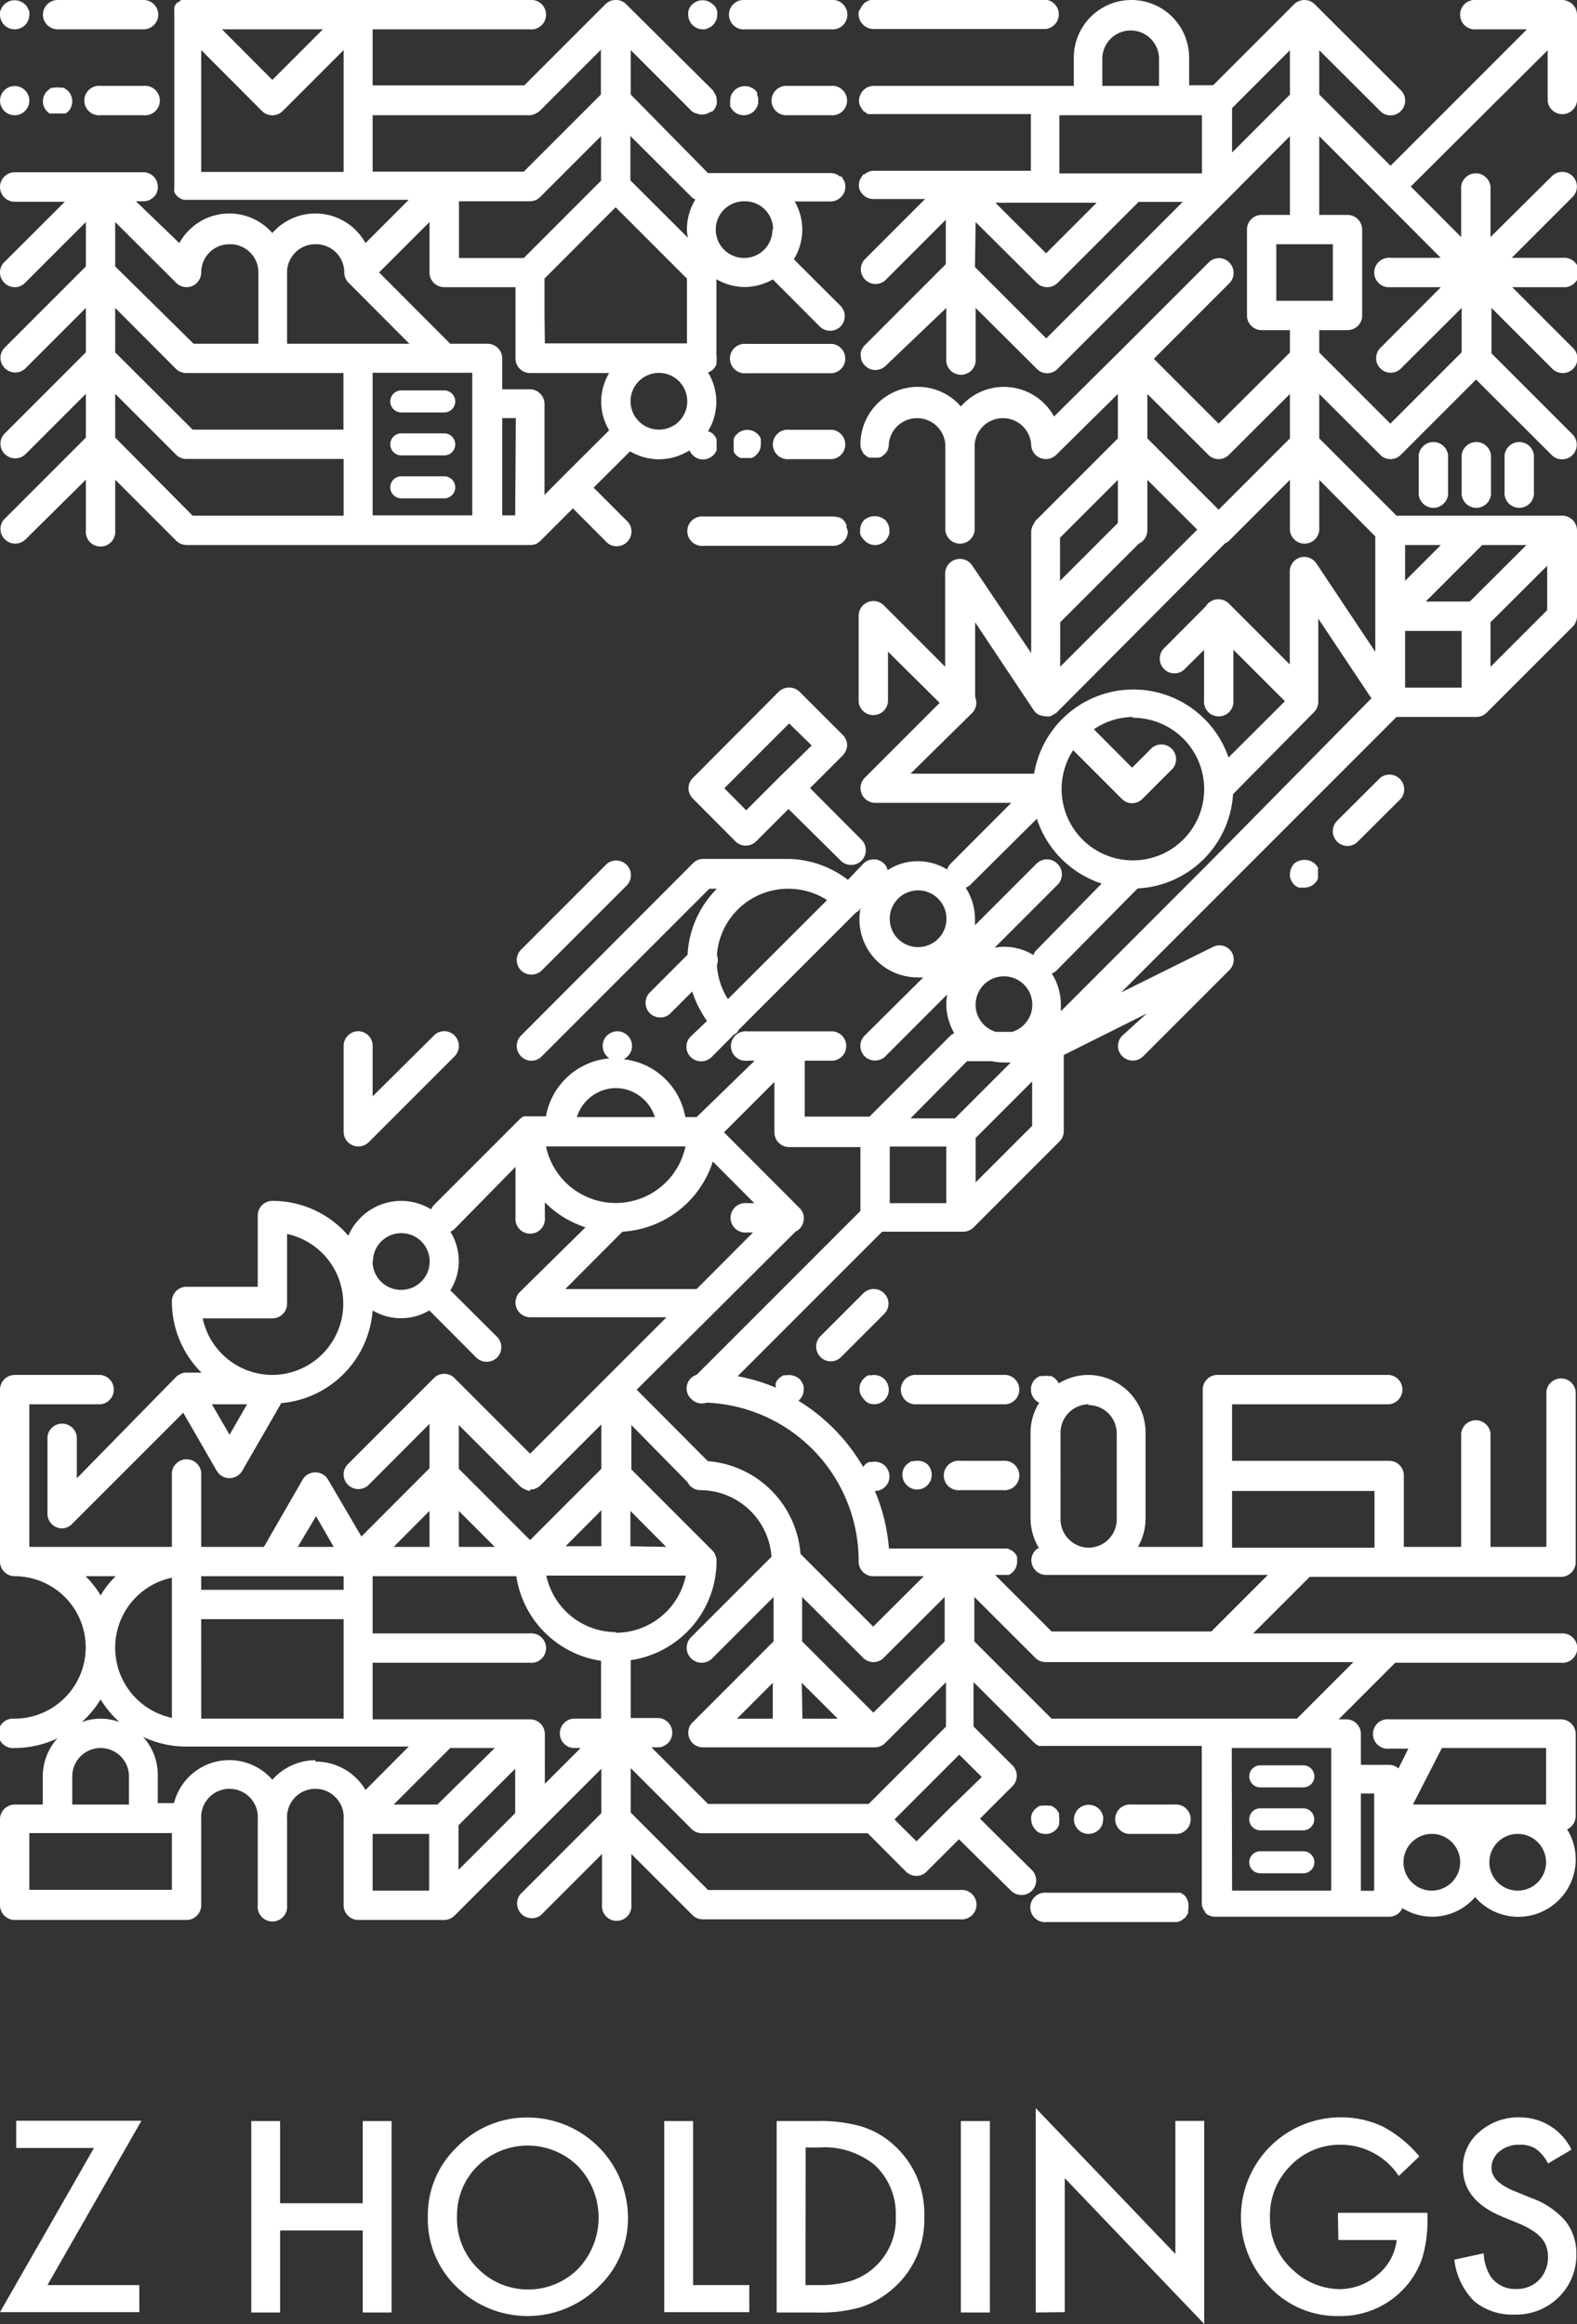 <svg xmlns="http://www.w3.org/2000/svg" viewBox="0 0 97.34 143.41"><rect x="0" y="0" width="97.34" height="143.41" fill="#333333" stroke="none"/><defs><style>.cls-1{fill:#fff;}</style></defs><g id="レイヤー_2" data-name="レイヤー 2"><g id="レイヤー_4" data-name="レイヤー 4"><path class="cls-1" d="M2.93,141H8.6v1.67H0l5.8-10.13H1v-1.68H8.73Z"/><path class="cls-1" d="M26.41,136.73a5.77,5.77,0,0,1,1.83-4.28,6,6,0,0,1,4.37-1.79,6.2,6.2,0,0,1,6.15,6.14,5.78,5.78,0,0,1-1.83,4.32,6.22,6.22,0,0,1-8.52.2A5.8,5.8,0,0,1,26.41,136.73Zm1.8,0A4.3,4.3,0,0,0,29.52,140a4.36,4.36,0,0,0,6.16,0,4.58,4.58,0,0,0,0-6.33,4.42,4.42,0,0,0-6.22,0A4.25,4.25,0,0,0,28.21,136.76Z"/><path class="cls-1" d="M42.78,130.88V141h3.47v1.67H41V130.88Z"/><path class="cls-1" d="M47.94,142.69V130.88h2.48a9.09,9.09,0,0,1,2.81.35,5.27,5.27,0,0,1,2,1.18,5.67,5.67,0,0,1,1.82,4.38,5.59,5.59,0,0,1-1.9,4.4,5.67,5.67,0,0,1-2,1.17,9.14,9.14,0,0,1-2.78.33ZM49.72,141h.81a6.58,6.58,0,0,0,2-.26,4,4,0,0,0,2.76-4,4.11,4.11,0,0,0-1.3-3.15,4.92,4.92,0,0,0-3.45-1.08h-.81Z"/><path class="cls-1" d="M61.1,130.88v11.81H59.31V130.88Z"/><path class="cls-1" d="M63.93,142.69V130.08l8.62,9v-8.21h1.78v12.53l-8.61-9v8.27Z"/><path class="cls-1" d="M82.58,136.54h5.53v.39a8,8,0,0,1-.31,2.36,5.16,5.16,0,0,1-1,1.77,5.35,5.35,0,0,1-4.19,1.85,5.71,5.71,0,0,1-4.24-1.79,6.15,6.15,0,0,1,4.4-10.47,6,6,0,0,1,2.59.57,7.51,7.51,0,0,1,2.25,1.84l-1.27,1.21a4.29,4.29,0,0,0-3.54-1.93,4.23,4.23,0,0,0-3.14,1.29,4.31,4.31,0,0,0-1.27,3.18,4.18,4.18,0,0,0,1.41,3.25,4.25,4.25,0,0,0,2.87,1.19,3.59,3.59,0,0,0,2.37-.89,3.23,3.23,0,0,0,1.17-2.14h-3.6Z"/><path class="cls-1" d="M97,132.64l-1.45.86a2.41,2.41,0,0,0-.77-.92,1.81,1.81,0,0,0-1-.24,1.84,1.84,0,0,0-1.23.42,1.31,1.31,0,0,0-.49,1c0,.57.43,1,1.29,1.39l1.18.48a5,5,0,0,1,2.1,1.42,3.22,3.22,0,0,1,.67,2,3.64,3.64,0,0,1-1.09,2.7,3.74,3.74,0,0,1-2.72,1.07A3.68,3.68,0,0,1,91,142a4.28,4.28,0,0,1-1.23-2.57l1.81-.39a2.94,2.94,0,0,0,.43,1.43,1.84,1.84,0,0,0,1.6.77,1.88,1.88,0,0,0,1.39-.56,2,2,0,0,0,.55-1.41,1.91,1.91,0,0,0-.1-.64,1.44,1.44,0,0,0-.3-.52,2.34,2.34,0,0,0-.52-.45,5.3,5.3,0,0,0-.76-.41l-1.14-.47q-2.43-1-2.43-3a2.82,2.82,0,0,1,1-2.22,3.64,3.64,0,0,1,2.53-.91A3.55,3.55,0,0,1,97,132.64Z"/><polygon class="cls-1" points="22.39 130.88 22.39 135.95 17.29 135.95 17.29 130.88 15.51 130.88 15.51 142.69 17.29 142.69 17.29 137.63 22.39 137.63 22.39 142.69 24.17 142.69 24.17 130.88 22.39 130.88"/><path class="cls-1" d="M53.28,1.53v0h0a.92.92,0,0,0,.63.26H64.54a.91.91,0,0,0,0-1.81H53.93a.91.91,0,0,0-.62.25l0,0L53.18.4a.61.61,0,0,0-.07.14v0A1.15,1.15,0,0,0,53,.73a1.1,1.1,0,0,0,0,.18.81.81,0,0,0,.08.34A.9.9,0,0,0,53.28,1.53Z"/><path class="cls-1" d="M85.19,48l-2.66,2.65a.91.91,0,0,0,0,1.28.9.9,0,0,0,.64.27.87.87,0,0,0,.64-.27l2.66-2.65A.91.91,0,0,0,85.19,48Z"/><path class="cls-1" d="M81.28,53.43l-.12-.14a1,1,0,0,0-1.28,0,1,1,0,0,0-.26.65c0,.06,0,.11,0,.17l.06.17a.8.8,0,0,0,.08.16,1.34,1.34,0,0,0,.11.14l.14.11.16.08.16,0,.18,0a.93.93,0,0,0,.64-.26l.12-.14a.8.8,0,0,0,.08-.16.84.84,0,0,0,0-.17,1,1,0,0,0,0-.17,1.1,1.1,0,0,0,0-.18.84.84,0,0,0,0-.17A.8.8,0,0,0,81.28,53.43Z"/><path class="cls-1" d="M37.46,53.3l-5.3,5.3a.91.91,0,0,0,0,1.28.92.92,0,0,0,1.28,0l5.3-5.3a.91.91,0,0,0-1.28-1.28Z"/><path class="cls-1" d="M54.57,79.8a.91.91,0,0,0-1.28,0l-2.65,2.65a.91.91,0,0,0,0,1.28.89.89,0,0,0,1.28,0l2.65-2.65A.89.89,0,0,0,54.57,79.8Z"/><path class="cls-1" d="M45.3,27.92l.12.14a.45.45,0,0,0,.13.11.65.65,0,0,0,.16.09l.17,0,.18,0,.17,0,.17,0a.51.51,0,0,0,.16-.09.45.45,0,0,0,.13-.11.85.85,0,0,0,.27-.64.47.47,0,0,0,0-.17.48.48,0,0,0,0-.17.8.8,0,0,0-.08-.16.75.75,0,0,0-.12-.14.92.92,0,0,0-1.27,0l-.12.14a.8.8,0,0,0-.08.16.84.84,0,0,0,0,.17.88.88,0,0,0,0,.17,1.1,1.1,0,0,0,0,.18.84.84,0,0,0,0,.17A.71.71,0,0,0,45.3,27.92Z"/><path class="cls-1" d="M51.36,28.33a.91.91,0,0,0,0-1.81H48.71a.91.91,0,1,0,0,1.81Z"/><path class="cls-1" d="M51.36,21.22h-5.3a.91.91,0,1,0,0,1.81h5.3a.91.91,0,0,0,0-1.81Z"/><path class="cls-1" d="M53.26,33.23a.69.69,0,0,0,.11.13.89.89,0,0,0,1.28,0,.69.69,0,0,0,.11-.13l.08-.16a.85.85,0,0,0,.06-.17,1,1,0,0,0,0-.17.93.93,0,0,0-.27-.65,1,1,0,0,0-1.28,0,.92.92,0,0,0-.26.65,1,1,0,0,0,0,.17.84.84,0,0,0,.05.17A1.29,1.29,0,0,0,53.26,33.23Z"/><path class="cls-1" d="M52.25,32.55c0-.06,0-.12,0-.17l-.09-.16a1.34,1.34,0,0,0-.11-.14.82.82,0,0,0-.25-.16l-.07,0a1,1,0,0,0-.3-.05h-8a.91.91,0,1,0,0,1.81h8a.84.84,0,0,0,.35-.07.9.9,0,0,0,.48-.48.84.84,0,0,0,.07-.35A1.09,1.09,0,0,0,52.25,32.55Z"/><path class="cls-1" d="M46.73,5.7l-.11-.13a.93.93,0,0,0-1.28,0l-.11.13a.65.65,0,0,0-.09.16,1,1,0,0,0-.07.35,1,1,0,0,0,0,.17,1.21,1.21,0,0,0,0,.18.6.6,0,0,0,.09.15,1.34,1.34,0,0,0,.11.14.9.9,0,0,0,.64.26.92.92,0,0,0,.64-.26,1.34,1.34,0,0,0,.11-.14,1.09,1.09,0,0,0,.08-.15l.06-.18c0-.06,0-.11,0-.17s0-.12,0-.18l-.06-.17Z"/><path class="cls-1" d="M51.28,5.3H48.63a.91.91,0,1,0,0,1.81h2.65a.91.91,0,1,0,0-1.81Z"/><path class="cls-1" d="M46,1.81h5.3a.91.91,0,1,0,0-1.81H46a.91.91,0,1,0,0,1.81Z"/><path class="cls-1" d="M43.33,1.81l.17,0,.17-.05.16-.08A.69.69,0,0,0,44,1.55a.89.89,0,0,0,.27-.64.55.55,0,0,0,0-.18.48.48,0,0,0-.05-.17.53.53,0,0,0-.08-.15A.53.53,0,0,0,44,.27a.92.92,0,0,0-1.27,0,.49.49,0,0,0-.11.14.38.38,0,0,0-.09.15.84.84,0,0,0-.05.17,1.1,1.1,0,0,0,0,.18.93.93,0,0,0,.27.64A.94.94,0,0,0,43.33,1.81Z"/><path class="cls-1" d="M56.43,90.16l-.17,0-.15.09-.14.11a.89.89,0,0,0,0,1.28.89.89,0,0,0,.64.27.91.91,0,0,0,.64-.27.9.9,0,0,0,.26-.64.94.94,0,0,0-.26-.64A.92.92,0,0,0,56.43,90.16Z"/><path class="cls-1" d="M61.91,90.14H59.26a.91.91,0,1,0,0,1.81h2.65a.91.91,0,1,0,0-1.81Z"/><path class="cls-1" d="M61.91,84.84h-5.3a.91.91,0,1,0,0,1.81h5.3a.91.91,0,1,0,0-1.81Z"/><path class="cls-1" d="M53.61,86.58a.81.81,0,0,0,.35.07.89.89,0,0,0,.64-.27.86.86,0,0,0,.26-.63.94.94,0,0,0-.26-.64.92.92,0,0,0-.82-.25l-.17,0a.51.51,0,0,0-.16.09.63.63,0,0,0-.13.11.91.91,0,0,0-.27.64.87.87,0,0,0,.27.63A.72.72,0,0,0,53.61,86.58Z"/><path class="cls-1" d="M64.54,113.17a.92.92,0,0,0,.64-.27.76.76,0,0,0,.11-.14.8.8,0,0,0,.08-.16.43.43,0,0,0,0-.16.82.82,0,0,0,0-.36,1.54,1.54,0,0,0,0-.17.71.71,0,0,0-.08-.15.76.76,0,0,0-.11-.14l-.14-.11a.83.83,0,0,0-.16-.09l-.17,0a1,1,0,0,0-.35,0l-.17,0a1.19,1.19,0,0,0-.15.09l-.14.11a.49.49,0,0,0-.11.14.46.46,0,0,0-.09.15,1.54,1.54,0,0,0-.05.17,1.1,1.1,0,0,0,0,.18.91.91,0,0,0,.27.64L64,113a1.19,1.19,0,0,0,.15.09l.17.05Z"/><path class="cls-1" d="M67.19,113.16a.89.89,0,0,0,.9-.9,1.09,1.09,0,0,0,0-.18l-.06-.17a.71.71,0,0,0-.08-.15.76.76,0,0,0-.11-.14.93.93,0,0,0-1.28,0,.91.91,0,0,0-.27.64.87.87,0,0,0,.27.64.7.7,0,0,0,.29.19A.84.84,0,0,0,67.19,113.16Z"/><path class="cls-1" d="M72.49,111.35H69.84a.91.91,0,1,0,0,1.81h2.65a.91.91,0,1,0,0-1.81Z"/><path class="cls-1" d="M73.36,117.76a1.42,1.42,0,0,0,0-.2.94.94,0,0,0-.23-.59s0,0,0,0l-.14-.11-.13-.07,0,0-.16,0a.34.34,0,0,1-.1,0h-8a.91.91,0,1,0,0,1.81h7.95a.94.94,0,0,0,.3-.06h0a.91.91,0,0,0,.16-.11.6.6,0,0,0,.13-.09.64.64,0,0,0,.13-.19.86.86,0,0,0,.07-.1A.8.8,0,0,1,73.36,117.76Z"/><path class="cls-1" d="M22.12,63.63a.91.91,0,0,0-.91.9v5.31a.9.9,0,0,0,.56.83.84.84,0,0,0,.35.07.93.93,0,0,0,.64-.26l5.3-5.3a.91.91,0,0,0,0-1.28.89.89,0,0,0-1.28,0L23,67.65V64.53A.9.9,0,0,0,22.12,63.63Z"/><path class="cls-1" d="M.91,7.11a.86.86,0,0,0,.63-.26.89.89,0,0,0,0-1.28A.9.9,0,1,0,.27,6.85.88.88,0,0,0,.91,7.11Z"/><path class="cls-1" d="M3.05,7,3.21,7a.55.55,0,0,0,.17,0,.55.55,0,0,0,.18,0,.5.5,0,0,0,.17,0,.61.61,0,0,0,.18,0L4.06,7l.14-.11a.92.92,0,0,0,0-1.28l-.14-.11a.6.6,0,0,0-.15-.09l-.18,0a1,1,0,0,0-.35,0l-.17,0a.51.51,0,0,0-.16.09l-.13.11a.89.89,0,0,0,0,1.28Z"/><path class="cls-1" d="M8.86,7.11a.91.91,0,1,0,0-1.81H6.21a.91.91,0,1,0,0,1.81Z"/><path class="cls-1" d="M3.56,1.81h5.3a.91.91,0,0,0,.91-.9A.91.91,0,0,0,8.86,0H3.56a.91.91,0,0,0-.91.91A.91.91,0,0,0,3.56,1.81Z"/><path class="cls-1" d="M.91,1.81a.9.9,0,0,0,.63-.26A.89.89,0,0,0,1.81.9a.5.5,0,0,0,0-.17A.48.48,0,0,0,1.74.56.8.8,0,0,0,1.66.4.49.49,0,0,0,1.54.27.92.92,0,0,0,.27.27L.15.4S.1.5.07.56A.84.84,0,0,0,0,.73.5.5,0,0,0,0,.9a.93.93,0,0,0,.27.65A.93.93,0,0,0,.91,1.81Z"/><path class="cls-1" d="M8.86,12.42a1,1,0,0,0,.35-.07,1.25,1.25,0,0,0,.3-.21.64.64,0,0,0,.1-.13.71.71,0,0,0,.08-.15h0s0-.1.05-.16a1.1,1.1,0,0,0,0-.18,1,1,0,0,0-.07-.35,1,1,0,0,0-.2-.29h0l0,0a.89.89,0,0,0-.61-.25H.91a.91.91,0,0,0,0,1.82H4L.27,16.17a.89.89,0,0,0,0,1.28.89.89,0,0,0,1.28,0L5.3,13.7v2.74l-5,5a.89.89,0,0,0,0,1.28.91.91,0,0,0,1.28,0L5.3,19v2.74l-5,5a.89.89,0,0,0,0,1.28.91.91,0,0,0,1.28,0L5.3,24.3V27l-5,5a.89.89,0,0,0,0,1.28.91.91,0,0,0,1.28,0L5.3,29.6v3.12a.91.91,0,1,0,1.81,0V29.6l3.76,3.76a.93.93,0,0,0,.3.2,1,1,0,0,0,.34.07H32.73a1,1,0,0,0,.34-.06,1,1,0,0,0,.29-.2l2-2,2,2a.91.91,0,1,0,1.28-1.28l-2-2,2.25-2.24a3.54,3.54,0,0,0,1.78.49,3.6,3.6,0,0,0,1.89-.55h0a.71.71,0,0,0,.08.15.53.53,0,0,0,.12.14.87.87,0,0,0,.63.27.93.93,0,0,0,.65-.27,1.71,1.71,0,0,0,.11-.14.71.71,0,0,0,.08-.15.84.84,0,0,0,0-.17,1.1,1.1,0,0,0,0-.18.88.88,0,0,0,0-.17.84.84,0,0,0,0-.17.8.8,0,0,0-.08-.16l-.11-.14a.88.88,0,0,0-.34-.19,3.46,3.46,0,0,0,0-3.63.86.86,0,0,0,.33-.2l.11-.13.08-.16a1.54,1.54,0,0,0,0-.17.82.82,0,0,0,0-.36,1.54,1.54,0,0,0,0-.17h0V17.23a3.48,3.48,0,0,0,1.75.48,3.53,3.53,0,0,0,1.73-.47l2.9,2.91a.92.92,0,0,0,1.28,0,.91.91,0,0,0,0-1.28L49,16a3.47,3.47,0,0,0,.05-3.57h2.22a1,1,0,0,0,.35-.07,1,1,0,0,0,.49-.49.91.91,0,0,0,0-.7A1.88,1.88,0,0,0,52,11s0-.08-.08-.11l-.08,0a.84.84,0,0,0-.56-.21H43.7L38.93,5.83V3.09l3.76,3.76a.78.78,0,0,0,.15.1A1.1,1.1,0,0,0,43,7a.84.84,0,0,0,.35.07A.83.83,0,0,0,43.67,7s.07,0,.11-.07A1.22,1.22,0,0,0,44,6.85h0a.69.69,0,0,0,.11-.13,1.09,1.09,0,0,0,.08-.15.61.61,0,0,0,.05-.18.47.47,0,0,0,0-.17h0s0,0,0-.07a.82.82,0,0,0-.06-.27.54.54,0,0,0-.1-.16A.67.67,0,0,0,44,5.57L38.66.27A.88.88,0,0,0,38,0a.89.89,0,0,0-.64.27l-5,5H23V1.81h9.7a.91.91,0,1,0,0-1.81H11.34l-.16,0a0,0,0,0,1,0,0h0L11,.15l0,0s0,0,0,0a.1.1,0,0,0-.05,0,.69.69,0,0,0-.11.13l-.08.14v0h0s0,0,0,0a.64.64,0,0,0,0,.07.43.43,0,0,0,0,0,.39.39,0,0,0,0,.15V11.51h0a.5.5,0,0,0,0,.17.3.3,0,0,0,0,.16h0v0a.54.54,0,0,0,.07.13.76.76,0,0,0,.11.14h0l.13.1.12.07,0,0,.16.05.17,0H25.23l-2.67,2.67a3.53,3.53,0,0,0-5.75-.62,3.52,3.52,0,0,0-5.74.62L8.39,12.42Zm2,10.34a.85.85,0,0,0,.3.19.8.8,0,0,0,.34.07h9.7v3.49H11.89L7.11,21.74V19ZM7.11,24.3l3.76,3.76a.77.77,0,0,0,.3.19.8.8,0,0,0,.34.07h9.7v3.5H11.89L7.11,27ZM23,23h6.15v8.8H23Zm8.8,8.8H31v-6h.84Zm1.81-12.35V17.19L38,12.79l4.4,4.4v4H33.63Zm-1.28-8.86H23V7.11h9.7A.84.84,0,0,0,33.07,7a.9.9,0,0,0,.26-.17l0,0,3.76-3.76V5.83ZM16.81,4.93,13.7,1.81h6.23ZM12.42,6.22h0V3.09l3.75,3.76a.91.91,0,0,0,1.28,0l3.76-3.76v7.52H12.42ZM40.68,26.51a1.75,1.75,0,1,1,1.74-1.74A1.74,1.74,0,0,1,40.68,26.51Zm7-12.36a1.75,1.75,0,1,1-1.82-1.73h.15A1.74,1.74,0,0,1,47.72,14.15Zm-5-2h0a.78.78,0,0,0,.24.16,3.58,3.58,0,0,0-.52,1.83,3.07,3.07,0,0,0,.06.53l-3.55-3.54V8.39Zm-12.62.27h2.65a1,1,0,0,0,.35-.07,1.07,1.07,0,0,0,.28-.19h0l3.76-3.76v2.75l-4.77,4.77h-4V12.42ZM26.51,13.7v3.11a.91.91,0,0,0,.91.91h4.4v4.4a.9.9,0,0,0,.9.9H37.6a3.42,3.42,0,0,0,0,3.53l-2.89,2.88-1.1,1.11V24.92a.91.91,0,0,0-.91-.9H31v-1.9a.91.91,0,0,0-.91-.91H27.79l-4.39-4.4Zm-7,1.37a1.74,1.74,0,0,1,1.74,1.74,1,1,0,0,0,.07.35.84.84,0,0,0,.2.29l3.75,3.76H17.72v-4.4A1.74,1.74,0,0,1,19.47,15.07Zm-5.31,0a1.74,1.74,0,0,1,1.75,1.74v4.4h-4L7.11,16.44V13.7l3.76,3.75a.88.88,0,0,0,.3.2,1,1,0,0,0,.34.07,1,1,0,0,0,.35-.07.91.91,0,0,0,.49-.49,1,1,0,0,0,.07-.35A1.74,1.74,0,0,1,14.16,15.07Z"/><path class="cls-1" d="M87.57,28.09v2.24a.91.91,0,1,0,1.81,0V28.09a.91.91,0,0,0-1.81,0Z"/><path class="cls-1" d="M90.22,28.09v2.24a.91.91,0,1,0,1.81,0V28.09a.91.91,0,0,0-1.81,0Z"/><path class="cls-1" d="M92.87,28.09v2.24a.91.91,0,1,0,1.81,0V28.09a.91.91,0,0,0-1.81,0Z"/><path class="cls-1" d="M97.07,10.87a.91.91,0,0,0-1.28,0L92,14.63V11.51a.91.91,0,0,0-1.81,0v3.12l-3.11-3.12L95.53,3.1V6.23a.91.91,0,0,0,1.81,0V.91a1.09,1.09,0,0,0-.07-.35.92.92,0,0,0-.49-.48A.84.84,0,0,0,96.43,0h-5.3a.91.91,0,1,0,0,1.81h3.12l-8.42,8.42-4.4-4.4V3.1l3.76,3.75a.87.87,0,0,0,.64.27.9.9,0,0,0,.64-.27.91.91,0,0,0,0-1.28L81.16.27A.91.91,0,0,0,80.52,0a.93.93,0,0,0-.64.26l-5,5H73.4V3.56a3.56,3.56,0,0,0-7.12,0V5.3H53.93a.9.9,0,0,0-.83.56.81.81,0,0,0,0,.7,1.1,1.1,0,0,0,.09.14.78.78,0,0,0,.1.15.47.47,0,0,0,.12.07.48.48,0,0,0,.17.12l.14,0a.78.78,0,0,0,.21,0h9.7v3.5h-9.7a.85.85,0,0,0-.57.22l-.07,0-.11.16a.91.91,0,0,0-.08.13.85.85,0,0,0-.08.35,1.1,1.1,0,0,0,0,.18,1,1,0,0,0,.06.16s0,0,0,0a.54.54,0,0,0,.07.13.69.69,0,0,0,.11.13.86.86,0,0,0,.29.21,1,1,0,0,0,.35.07h3.2l-3.76,3.76a.91.91,0,0,0,1.28,1.28l3.76-3.76v2.74l-5,5h0a.76.76,0,0,0-.11.14,1.19,1.19,0,0,0-.09.15h0a.75.75,0,0,0-.05.16.81.81,0,0,0,0,.16,1.13,1.13,0,0,0,.06.36,1,1,0,0,0,.49.49.92.92,0,0,0,1-.2L58.41,19v3.12a.91.91,0,1,0,1.81,0V19L64,22.76a.87.87,0,0,0,.64.27.9.9,0,0,0,.64-.27l10.6-10.6L79.62,8.4v4.86H77.87a.9.9,0,0,0-.9.91v5.3a.9.9,0,0,0,.9.9h1.75v1.38l-4.4,4.39-4-4,4.66-4.66a.91.91,0,0,0,0-1.28.89.89,0,0,0-1.28,0l-5.3,5.3h0L65.06,25.7a3.53,3.53,0,0,0-5.75-.62,3.51,3.51,0,0,0-2.65-1.21,3.55,3.55,0,0,0-3.55,3.55.88.88,0,0,0,.06.33,0,0,0,0,0,0,0,.54.54,0,0,0,.1.16s0,.1.09.13a.49.49,0,0,0,.14.11.54.54,0,0,0,.15.09h0l.17,0,.17,0h0a1.42,1.42,0,0,0,.2,0,.48.48,0,0,0,.34-.16l.1-.07s0,0,0,0a1,1,0,0,0,.16-.24,1,1,0,0,0,.07-.35h0a1.75,1.75,0,0,1,3.49,0v5.31a.91.91,0,0,0,1.81,0V27.42a1.75,1.75,0,0,1,3.49,0,.84.84,0,0,0,.07.35.91.91,0,0,0,.49.49.92.92,0,0,0,.69,0,1,1,0,0,0,.3-.2L69,24.31v2.74l-5,5a.75.75,0,0,0-.2.3.81.81,0,0,0-.15.46v7.49L60,34.88a.91.91,0,0,0-1.66.51v5.75l-3.76-3.76A.91.91,0,0,0,53,38v5.31a.91.91,0,0,0,1.81,0V40.21L58,43.37,53.37,48A.91.91,0,0,0,54,49.54h8.42L58.67,53.3a1,1,0,0,0-.21.35,3.46,3.46,0,0,0-1.8-.51,3.42,3.42,0,0,0-1.87.55.79.79,0,0,0-.22-.4.91.91,0,0,0-1.28,0l-.95,1A6.23,6.23,0,0,0,48.71,53h-5.3a.88.88,0,0,0-.64.27L32.16,63.9a.91.91,0,0,0,0,1.28.89.89,0,0,0,1.28,0L43.78,54.84h.47a6.21,6.21,0,0,0-1.81,4.07l-2.33,2.33a.91.91,0,0,0,0,1.28.89.89,0,0,0,.64.26.86.86,0,0,0,.64-.26l1.34-1.34A6.55,6.55,0,0,0,43.64,63l-1,.95a.89.89,0,0,0,0,1.28.92.92,0,0,0,.64.26.93.93,0,0,0,.64-.26l1.39-1.4a.48.48,0,0,0,.28-.28l7.26-7.26a.62.62,0,0,0,.17-.11,1.4,1.4,0,0,0,.1-.16h0a3.58,3.58,0,0,0,3.48,4.29,2.45,2.45,0,0,0,.39,0L53.37,63.9a.91.91,0,0,0,0,1.28.92.92,0,0,0,1.28,0l3.82-3.82a3.08,3.08,0,0,0-.06.61,3.6,3.6,0,0,0,.49,1.78,1.14,1.14,0,0,0-.23.15l-5,5h-4V65.45h1.75a.91.91,0,0,0,0-1.81h-5.3a.91.91,0,1,0,0,1.81h.46L43,68.93H42.3a4.34,4.34,0,0,0-3.81-3.57l.12-.06.13-.12a.89.89,0,0,0,0-1.28.69.69,0,0,0-.13-.11l-.16-.09-.17-.05a1,1,0,0,0-.35,0l-.17.05-.16.09-.14.11a.92.92,0,0,0,0,1.28l.14.12.1,0a4.35,4.35,0,0,0-4,3.58H32.67l-.24,0-.09,0a1.1,1.1,0,0,0-.26.18h0l-5.3,5.3a.83.83,0,0,0-.17.26,3.61,3.61,0,0,0-1.84-.52,3.56,3.56,0,0,0-3.27,2.15,6.16,6.16,0,0,0-4.69-2.15.9.9,0,0,0-.9.9v4.4h-4.4a.9.9,0,0,0-.9.9,6.18,6.18,0,0,0,1.83,4.4H11.6a.83.83,0,0,0-.53.12l0,0a.7.7,0,0,0-.16.1L4.74,91.22V88.66a.91.91,0,0,0-1.81,0V93.4a.9.9,0,0,0,.56.84.84.84,0,0,0,.35.07A.9.9,0,0,0,4.48,94l6.83-6.83,2.07,3.59a.91.91,0,0,0,1.57,0l2.41-4.18A6.2,6.2,0,0,0,23,80.86a3.43,3.43,0,0,0,3.5,0l2.9,2.91a.92.92,0,0,0,1.28,0,.91.91,0,0,0,0-1.28L27.8,79.62a3.46,3.46,0,0,0,.52-1.83A3.52,3.52,0,0,0,27.8,76a.83.83,0,0,0,.26-.17L31.82,72v3.12a.91.91,0,1,0,1.81,0v-.93a6.19,6.19,0,0,0,2.51,1.54l-4.06,4a.91.91,0,0,0,.64,1.55h8.42l-3.76,3.76h0l-4.66,4.66-4.66-4.66a.84.84,0,0,0-.29-.2.94.94,0,0,0-.7,0,.84.84,0,0,0-.29.2l-5.3,5.3a.89.89,0,0,0,0,1.28.91.91,0,0,0,1.28,0l3.75-3.76v2.74l-4.2,4.21L20.25,91.3a.91.91,0,0,0-1.57,0l-2.39,4.15H12.42v-4.4a.91.91,0,1,0-1.81,0v4.4H1.81v-8.8h4.4a.91.91,0,0,0,0-1.81H.91a.91.91,0,0,0-.91.91v10.6a.91.91,0,0,0,.91.91h0a4.39,4.39,0,0,1,4.38,4.39,4.4,4.4,0,0,1-4.39,4.4.91.91,0,1,0,0,1.81,6.17,6.17,0,0,0,2.65-.6,3.49,3.49,0,0,0-.91,2.35v1.74H.91a.91.91,0,0,0-.91.91v5.3a.91.91,0,0,0,.91.91h10.6a.91.91,0,0,0,.91-.91v-5.3a1.75,1.75,0,1,1,3.49,0v5.3a.91.91,0,1,0,1.81,0v-5.3a1.75,1.75,0,1,1,3.49,0v5.3a.91.91,0,0,0,.91.91h5.3a1,1,0,0,0,.35-.07,1,1,0,0,0,.29-.2l5.3-5.3,3.76-3.76v2.74l-5,5a.91.91,0,0,0,1.28,1.28l3.76-3.76v3.12a.91.91,0,1,0,1.81,0v-3.12l3.76,3.76a1,1,0,0,0,.29.2,1,1,0,0,0,.35.07h15.9a.91.91,0,1,0,0-1.81H43.7l-4.77-4.78v-2.74l3.76,3.76a.81.81,0,0,0,.29.19.84.84,0,0,0,.35.07H53.56l2.36,2.37a.93.93,0,0,0,.64.26.85.85,0,0,0,.63-.26l2-2,3.22,3.18a.89.89,0,0,0,.64.26.93.93,0,0,0,.64-.26.9.9,0,0,0,0-1.28l-3.2-3.17,2-2a.91.91,0,0,0,.27-.64.9.9,0,0,0-.26-.64l-2.41-2.41v-2.74l3.75,3.75h0l.14.11.15.08a.48.48,0,0,0,.17,0l.18,0h9.7v4.39h0v5.28h0a.84.84,0,0,0,.07.35.7.7,0,0,0,.15.23s0,0,0,.06,0,0,0,0a.89.89,0,0,0,.59.23H85.75a.89.89,0,0,0,.81-.53,3.49,3.49,0,0,0,4.49-.68,3.54,3.54,0,0,0,6.21-2.35,3.47,3.47,0,0,0-.53-1.83.92.92,0,0,0,.53-.82V107a.91.91,0,0,0-.91-.91H85.75a.91.91,0,1,0,0,1.81h1.18l-.61,1.22a.88.88,0,0,0-.57-.22H84V107a.9.9,0,0,0-.9-.91h-.47l3.49-3.49H96.35a.91.91,0,1,0,0-1.81h-19l3.49-3.49H96.35a.91.91,0,0,0,.91-.91V85.87a.91.91,0,0,0-1.81,0v9.58H92v-7a.91.91,0,0,0-1.81,0v7H86.65v-4.4a.9.9,0,0,0-.9-.91h-9.7V86.65h9.7a.91.91,0,0,0,0-1.81H75.14a.9.9,0,0,0-.9.91v9.7h-4a3.57,3.57,0,0,0,.47-1.75V88.4a3.56,3.56,0,0,0-3.55-3.56,3.48,3.48,0,0,0-1.81.52l-.06-.12-.12-.13a.63.63,0,0,0-.13-.11.65.65,0,0,0-.16-.09l-.17,0a1.09,1.09,0,0,0-.36,0l-.16,0a.51.51,0,0,0-.16.09.49.49,0,0,0-.14.11.69.69,0,0,0-.11.13.8.8,0,0,0-.08.16l-.06.17a1.09,1.09,0,0,0,0,.18.86.86,0,0,0,.26.63.7.7,0,0,0,.25.17,3.45,3.45,0,0,0-.54,1.85v5.3a3.53,3.53,0,0,0,.53,1.84l-.08,0s0,0,0,0l0,0a.89.89,0,0,0-.4.73.91.91,0,0,0,.91.91H78.26l-3.49,3.49H64.91l-3.49-3.49h.67l.16,0,0,0,.13-.06.14-.12s0,0,0,0a.88.88,0,0,0,.26-.62s0,0,0,0a.86.86,0,0,0,0-.16,1.42,1.42,0,0,0,0-.16l0,0a.83.83,0,0,0-.07-.13.76.76,0,0,0-.11-.14l-.13-.11-.14-.07h0a1,1,0,0,0-.16-.06.34.34,0,0,1-.1,0h-7.2A11.34,11.34,0,0,0,54,92a.89.89,0,0,0,.9-.9.94.94,0,0,0-.26-.64.92.92,0,0,0-.82-.25l-.17,0-.16.08-.13.12a1,1,0,0,0-.08.11,11.69,11.69,0,0,0-4-4.09l.06-.05a1,1,0,0,0,.2-.29,1,1,0,0,0,.07-.34,1.1,1.1,0,0,0,0-.18.85.85,0,0,0-.06-.17.8.8,0,0,0-.08-.16,1.34,1.34,0,0,0-.11-.14,1,1,0,0,0-.82-.24l-.17,0a.6.6,0,0,0-.15.09.71.71,0,0,0-.14.1l-.12.14-.08.16a.84.84,0,0,0,0,.17.34.34,0,0,1,0,.1,11.41,11.41,0,0,0-2.35-.7l8.92-8.92h5a.84.84,0,0,0,.35-.07,1,1,0,0,0,.29-.19l5.31-5.31a.9.9,0,0,0,.26-.64V65.1l5.12-2.56L69.28,63.9a.89.89,0,0,0,0,1.28.91.91,0,0,0,1.28,0l5.3-5.3A.91.91,0,0,0,76,58.71a.89.89,0,0,0-1.13-.28L69.2,61.24l6.66-6.66L86.2,44.24h4.93a1,1,0,0,0,.35-.07,1,1,0,0,0,.29-.2l5.3-5.3a.91.91,0,0,0,.27-.64v-5.3a1,1,0,0,0-.07-.35.94.94,0,0,0-.49-.49.84.84,0,0,0-.35-.07H86.2l-4.77-4.77V24.31l3.76,3.75a.87.87,0,0,0,.64.27.9.9,0,0,0,.64-.27v0l4.64-4.64,4.67,4.66a.88.88,0,0,0,.64.26.89.89,0,0,0,.64-.26.91.91,0,0,0,0-1.28l-5-5V19l3.76,3.76a.92.92,0,0,0,1.28,0,.91.91,0,0,0,0-1.28l-3.76-3.76h3.12a.91.91,0,1,0,0-1.81H93.31l3.76-3.76A.91.91,0,0,0,97.07,10.87ZM14.17,88.53l-1.09-1.88h2.17Zm2.64-3.69a4.41,4.41,0,0,1-4.3-3.49h4.3a.91.91,0,0,0,.91-.91v-4.3a4.4,4.4,0,0,1-.91,8.7Zm6.21-7a1.75,1.75,0,1,1,1.75,1.75A1.75,1.75,0,0,1,23,77.79ZM84.84,92v3.5H76.05V92Zm-17.65-5.3a1.75,1.75,0,0,1,1.74,1.75v5.3a1.75,1.75,0,0,1-1.73,1.75h0a1.76,1.76,0,0,1-1.74-1.75V91.17a.53.53,0,0,0,0-.12,1.1,1.1,0,0,0,0-.18h0V88.4A1.76,1.76,0,0,1,67.19,86.65Zm7-76h-8.8V7.11h8.8Zm-9.62,4.93-3.13-3.12h6.25Zm3.47-12a1.75,1.75,0,0,1,3.5,0V5.3h-3.5ZM60.22,13.7,64,17.46a.9.9,0,0,0,.64.26.93.93,0,0,0,.64-.26l5-5H73l-8.42,8.42-4.4-4.4ZM76.05,9.41V6.67L79.62,3.1V5.84Zm2.73,5.66h3.49v3.49H78.78Zm4.39,5.3a.9.9,0,0,0,.91-.9v-5.3a.91.91,0,0,0-.91-.91H81.43V8.4l3.76,3.76h0l3.74,3.75H85.83a.91.91,0,1,0,0,1.81h3.11l-3.75,3.76A.9.9,0,0,0,85.83,23a.93.93,0,0,0,.64-.26L90.22,19v2.74l-4.4,4.4-4.39-4.39V20.37Zm-3.55,6.68-4.4,4.4-4.4-4.4V24.31l3.76,3.75a.83.83,0,0,0,.3.2.8.8,0,0,0,.34.07h0a.9.9,0,0,0,.64-.27l3.76-3.75ZM65.44,38.4l4.86-4.86a.9.9,0,0,0,.52-.81V29.61l3.08,3.07-8.46,8.46ZM69,32.27l-3.57,3.57V33.18L69,29.61ZM44.25,59.56a.91.91,0,0,0,0-.63,4.41,4.41,0,0,1,4.34-4.09h.12a4.38,4.38,0,0,1,2.34.7l-6.12,6.11A4.42,4.42,0,0,1,44.25,59.56ZM54.92,56.7a1.75,1.75,0,1,1,1.74,1.74A1.74,1.74,0,0,1,54.92,56.7Zm10.34-3.41a.91.91,0,0,0-1.28,0l-3.8,3.8c0-.13,0-.26,0-.39a3.58,3.58,0,0,0-.57-1.92,1,1,0,0,0,.3-.2L64,50.52a6.24,6.24,0,0,0,4,4L64,58.6a.78.78,0,0,0-.21.33A3.47,3.47,0,0,0,62,58.42a3.08,3.08,0,0,0-.61.06l3.91-3.91A.91.91,0,0,0,65.26,53.29Zm4.66-9a4.4,4.4,0,1,1-3.68,2l3,3a.89.89,0,0,0,1.28,0l1.87-1.87a.91.91,0,0,0-1.28-1.28l-1.23,1.23L67.52,45A4.37,4.37,0,0,1,69.92,44.24ZM60.22,62a1.75,1.75,0,1,1,2.25,1.67h-1A1.74,1.74,0,0,1,60.22,62Zm-.53,3.48h1.52a3.82,3.82,0,0,0,.75.08c.15,0,.29,0,.43,0l-3.45,3.45H56.2ZM38,67.14a2.55,2.55,0,0,1,2.42,1.79H35.61A2.54,2.54,0,0,1,38,67.14Zm-4.3,3.6h8.61a4.4,4.4,0,0,1-8.61,0Zm1.19,8.8L38.42,76A6.24,6.24,0,0,0,44,71.67l2.56,2.57h-.46a.91.91,0,1,0,0,1.81h.38L43,79.54Zm7.55,11.92a.88.88,0,0,0,.79.49h.08a4.42,4.42,0,0,1,4.31,4.11l-5,5A.91.91,0,0,0,44,102.29l3.75-3.75v2.74l-5,5a.84.84,0,0,0-.2.29.92.92,0,0,0,0,.69.91.91,0,0,0,.49.49.84.84,0,0,0,.35.07h10.6a.84.84,0,0,0,.35-.07.81.81,0,0,0,.29-.19l3.76-3.76v2.74l-4.77,4.77H43.7l-3.49-3.49h.47a.91.91,0,0,0,0-1.81H38.93v-3.57a6.2,6.2,0,0,0,5.3-6.13.8.8,0,0,0-.07-.34.77.77,0,0,0-.19-.3l-5-5V87.93Zm10.83,10.83a.92.92,0,0,0,.64.27h0a.89.89,0,0,0,.64-.27l3.76-3.75v2.74l-4.4,4.4-4.4-4.4V98.54Zm-7.78,3.76,2.21-2.21v2.21Zm4-2.21,2.22,2.21H49.53ZM27,111.35H24.3l3.49-3.49h2.75ZM33.63,107a1,1,0,0,0-.07-.35.91.91,0,0,0-.49-.49,1,1,0,0,0-.35-.07H23v-3.49h9.7a.91.91,0,1,0,0-1.81H23V97.26h8.87a6.21,6.21,0,0,0,5.23,5.22v3.57H35.37a.91.91,0,0,0,0,1.81h.47l-2.21,2.21ZM7.11,101.65a4.41,4.41,0,0,1,3.5-4.3V106A4.42,4.42,0,0,1,7.11,101.65Zm9.7-4.39h4.4v.84H12.42v-.84Zm-4.39,2.65h8.79v6.14H12.42Zm20.3-8h0a.88.88,0,0,0,.64-.26l3.76-3.76v2.74l-4.4,4.4-4.4-4.4V87.93l3.76,3.76a1,1,0,0,0,.3.2A1,1,0,0,0,32.72,92Zm5.3,8.8a4.41,4.41,0,0,1-4.3-3.49h8.61A4.41,4.41,0,0,1,38,100.75Zm-3.11-5.3,2.21-2.22v2.22Zm4,0V93.23l2.21,2.22ZM28.32,93.23l2.22,2.22H28.32Zm-1.81,2.22H24.3l2.21-2.22Zm-7-1.89,1.09,1.89H18.38ZM5.28,97.26H7.14a5.9,5.9,0,0,0-.93,1.18A5.9,5.9,0,0,0,5.28,97.26Zm.93,7.6a6.27,6.27,0,0,0,1.16,1.4,3.31,3.31,0,0,0-2.32,0A6.27,6.27,0,0,0,6.21,104.86Zm-1.75,4.75a1.75,1.75,0,0,1,3.5,0v1.74H4.46Zm6.15,7H1.81v-3.5h8.8Zm8.86-8a3.58,3.58,0,0,0-2.66,1.21,3.52,3.52,0,0,0-6.07,1.44h-1v-1.74a3.49,3.49,0,0,0-.91-2.35,6.17,6.17,0,0,0,2.65.6H25.23l-2.67,2.68A3.55,3.55,0,0,0,19.47,108.7ZM23,113.16h3.49v3.5H23Zm5.3,2.22v-2.75l3.5-3.49v2.74Zm30.27-3.76h0l-2,2-1.36-1.35,4-4,1.39,1.38Zm17.46-3.76h6.14v8.8H76.05Zm12.35,8.8a1.75,1.75,0,1,1,1.75-1.75A1.76,1.76,0,0,1,88.4,116.66Zm5.3,0a1.75,1.75,0,1,1,1.75-1.75A1.75,1.75,0,0,1,93.7,116.66Zm1.75-8.8v3.49H87.21L89,107.86Zm-10.61,2.81v6H84v-6Zm-1.28-8.11-3.49,3.49H64.91l-4.77-4.77V98.54l3.76,3.75a.84.84,0,0,0,.29.2,1,1,0,0,0,.35.07h19ZM53,96.35a.9.9,0,0,0,.9.91h3.12l-3.12,3.11-4.49-4.49a6.22,6.22,0,0,0-5.72-5.72L39.3,85.75,44,81.08,49.1,76a.86.86,0,0,0,.44-.46.89.89,0,0,0-.19-1l-4.66-4.67,3.11-3.11v3.11a.91.91,0,0,0,.91.91h4.4v3.94L43,84.83a.88.88,0,0,0-.62.84.87.87,0,0,0,.31.67.13.13,0,0,0,0,0,.88.88,0,0,0,.92.21A9.78,9.78,0,0,1,53,96.35ZM54.92,72.5V70.75h3.49v3.49H54.92Zm5.3.46V70.22l3.49-3.49v2.74ZM65.48,62.4c0-.14,0-.28,0-.43a3.53,3.53,0,0,0-.56-1.9.8.8,0,0,0,.3-.19l5-5.06A6.21,6.21,0,0,0,76.11,49l5-5.06a.91.91,0,0,0,.26-.69s0-.05,0-.08v-5l3.28,4.92L74.58,53.3ZM86.73,33.63h2.21l-2.21,2.21Zm0,5.3h3.49v3.5H86.73ZM92,41.15V38.4l3.5-3.49v2.74Zm2.22-7.52-3.5,3.49H88l3.49-3.49Zm-9.33-.53v7.12l-3.64-5.46a.91.91,0,0,0-1-.36.9.9,0,0,0-.64.86V41l-3.76-3.76a.91.91,0,0,0-1-.19.87.87,0,0,0-.42.36L71.85,40a.91.91,0,0,0,0,1.28.89.89,0,0,0,1.28,0l1.19-1.18V43.2a.91.91,0,1,0,1.81,0V40.09l3.18,3.18-3.48,3.47a6.21,6.21,0,0,0-12,1H56.2L60,44a.91.91,0,0,0,.19-1v-4.6l3.64,5.46.1.11s0,0,0,0h0a1.06,1.06,0,0,0,.26.17l.06,0a.81.81,0,0,0,.31.06.82.82,0,0,0,.26,0l0,0,.1-.05a.76.76,0,0,0,.19-.12s0,0,.05,0L75.61,33.53a.82.82,0,0,0,.25-.16l3.76-3.76v3.12a.91.91,0,0,0,1.81,0V29.61Z"/><path class="cls-1" d="M80.45,108.93H77.79a.68.68,0,0,0,0,1.36h2.66a.68.68,0,0,0,0-1.36Z"/><path class="cls-1" d="M77.79,112.94h2.65a.68.68,0,0,0,0-1.36H77.79a.68.68,0,0,0,0,1.36Z"/><path class="cls-1" d="M80.45,114.23H77.79a.68.68,0,0,0,0,1.36h2.66a.68.68,0,0,0,0-1.36Z"/><path class="cls-1" d="M27.42,24.09H24.77a.68.68,0,0,0,0,1.36h2.65a.68.68,0,0,0,0-1.36Z"/><path class="cls-1" d="M27.42,26.74H24.77a.68.68,0,0,0,0,1.36h2.65a.68.68,0,1,0,0-1.36Z"/><path class="cls-1" d="M27.42,29.39H24.77a.68.68,0,0,0,0,1.36h2.65a.68.68,0,0,0,0-1.36Z"/><path class="cls-1" d="M52.29,46a.93.93,0,0,0-.27-.65l-2.67-2.67a.93.93,0,0,0-1.28,0L42.77,48a.89.89,0,0,0,0,1.28l2.62,2.63a.9.9,0,0,0,.64.27.93.93,0,0,0,.64-.26l2-2,3.23,3.19a.89.89,0,0,0,.63.26.92.92,0,0,0,.65-.27.91.91,0,0,0,0-1.28L50,48.63l2-2A1,1,0,0,0,52.29,46Zm-4.23,2h0l-2,2-1.35-1.36,4-4L50.1,46Z"/></g></g></svg>